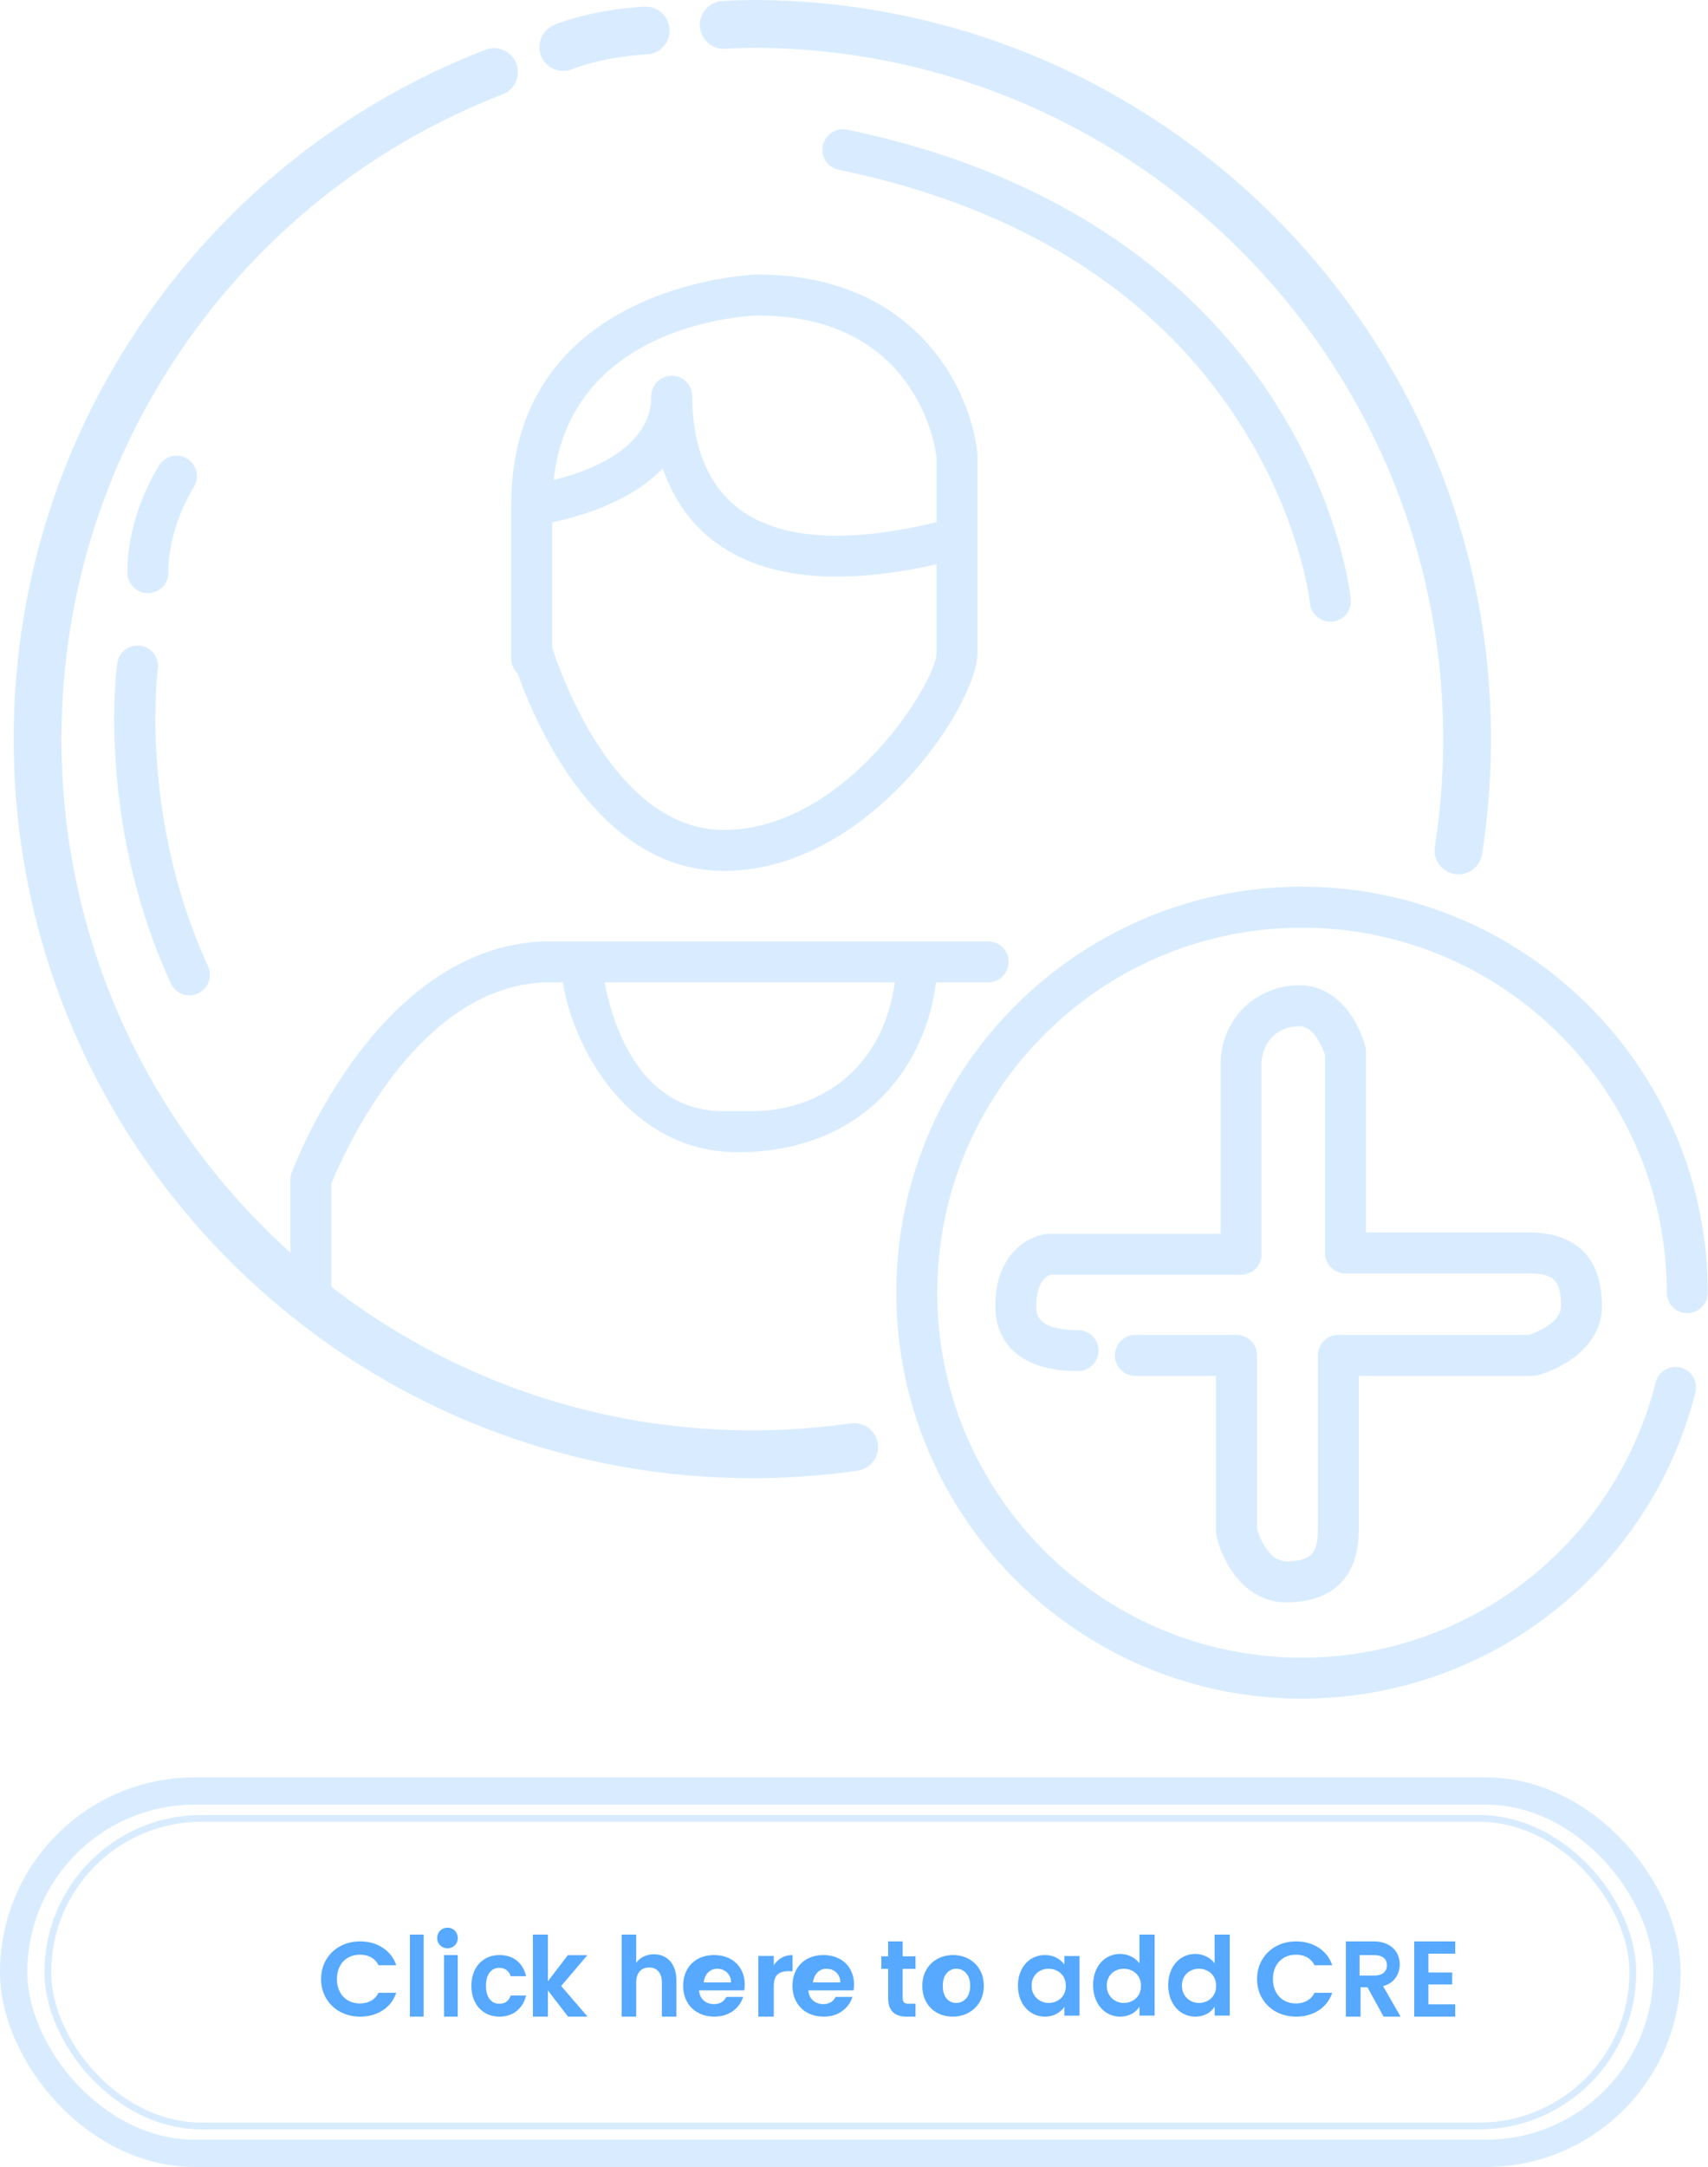 <svg width="250" height="317" xmlns="http://www.w3.org/2000/svg">
    <g fill="none" fill-rule="evenodd">
        <g transform="translate(2 262)" stroke="#D9ECFF">
            <rect stroke-width="4" width="242" height="53" rx="26.5"/>
            <rect x="5" y="4" width="232" height="45" rx="22.5"/>
        </g>
        <path d="M190.577 129.712c32.745 0 59.386 26.641 59.386 59.387a3 3 0 1 1-6 0c0-29.438-23.95-53.387-53.386-53.387-29.438 0-53.386 23.95-53.386 53.387s23.948 53.387 53.386 53.387c24.486 0 45.77-16.556 51.762-40.262a2.994 2.994 0 0 1 3.644-2.173 2.998 2.998 0 0 1 2.172 3.644c-6.665 26.372-30.342 44.791-57.578 44.791-32.746 0-59.386-26.64-59.386-59.387 0-32.746 26.64-59.387 59.386-59.387zm-.378 14.42c5.813 0 8.798 5.658 9.645 9 .04.16.068.324.081.489l.01.248v26.416h23.76c7.052 0 10.78 3.727 10.78 10.78 0 6.02-5.939 9.19-9.448 10.113a2.97 2.97 0 0 1-.57.093l-.194.006h-25.37v22.526c0 6.83-3.762 10.591-10.592 10.591-6.297 0-9.392-6.05-10.228-9.624a2.956 2.956 0 0 1-.07-.454l-.009-.23v-22.809h-11.803a3 3 0 0 1-.176-5.995l.176-.005h14.803a3 3 0 0 1 2.995 2.824l.005.176v25.397c.323 1.04 1.652 4.72 4.307 4.72 3.397 0 4.54-1.065 4.59-4.357l.001-.234v-25.526a3 3 0 0 1 2.824-2.995l.176-.005h27.91c1.08-.373 4.672-1.799 4.672-4.212 0-3.671-.983-4.734-4.539-4.778l-.24-.002h-26.76a3 3 0 0 1-2.995-2.824l-.005-.176v-28.968c-.335-.988-1.586-4.185-3.736-4.185-3.55 0-5.448 2.656-5.537 5.344l-.003.196v27.802a3 3 0 0 1-2.824 2.995l-.176.005H153.85c-.39.086-2.08.68-2.164 4.339l-.003.287v.116c.008 1.092.218 3.35 6.11 3.35a3 3 0 0 1 0 6c-10.929 0-12.11-6.62-12.11-9.466 0-7.93 5.073-10.413 7.755-10.617l.114-.007.114-.002h24.993v-24.802c0-6.47 5.07-11.54 11.54-11.54zM75.573 9.276a3.5 3.5 0 0 1-1.998 4.528c-18.807 7.292-34.872 19.929-46.459 36.544C15.265 67.343 9 87.32 9 108.118c0 29.487 12.69 56.062 32.89 74.563l.615.558v-10.652c0-.356.064-.71.187-1.043.127-.342 3.172-8.46 9.201-16.674 8.12-11.062 17.834-16.988 28.122-17.162l.468-.004h64.145a3 3 0 0 1 .176 5.995l-.176.005h-7.631c-1.563 12.682-10.927 24.85-29.065 24.85-15.49 0-23.81-14.661-25.503-24.552l-.049-.298h-1.897c-19.17 0-30.208 25.104-31.929 29.328l-.049.122v15.085c17.071 13.158 38.442 20.997 61.613 20.997 4.823 0 9.672-.343 14.412-1.018 1.909-.284 3.685 1.056 3.959 2.97a3.499 3.499 0 0 1-2.971 3.959 109.368 109.368 0 0 1-15.4 1.089C50.501 216.236 2 167.735 2 108.118 2 85.88 8.7 64.52 21.374 46.344c12.386-17.76 29.561-31.27 49.67-39.066a3.5 3.5 0 0 1 4.529 1.998zm55.406 134.428h-42.48c1.162 6.085 5.01 18.578 17.038 18.846l.395.004h4c9.764 0 19.232-5.88 21.047-18.85zM20.544 94.462a3.001 3.001 0 0 1 2.562 3.38c-.032.235-2.759 21.495 7.345 43.508a3 3 0 1 1-5.453 2.503c-10.867-23.675-7.965-45.894-7.836-46.829a2.993 2.993 0 0 1 3.382-2.562zM110.118 0c59.617 0 108.118 48.502 108.118 108.118 0 5.639-.438 11.3-1.303 16.826a3.5 3.5 0 0 1-6.916-1.082 102.15 102.15 0 0 0 1.219-15.744C211.236 52.362 165.875 7 110.118 7c-.947 0-2.292.047-3.999.138a3.508 3.508 0 0 1-3.682-3.308 3.5 3.5 0 0 1 3.308-3.682C107.576.05 109.047 0 110.118 0zm.73 40.158c23.47 0 31.333 17.166 32.212 26.243l.01.144.004.145v28.847c0 7.466-15.83 31.866-37.142 31.866-18.29 0-27.484-21.35-30.156-28.874a2.996 2.996 0 0 1-.943-1.976l-.007-.214V73.902c0-32.541 35.594-33.735 35.953-33.743l.069-.001zM96.995 68.529c-1.937 2.016-4.511 3.758-7.691 5.188-3.035 1.363-6.043 2.176-8.167 2.637l-.311.066v18.288c1.039 3.28 9.02 26.695 25.106 26.695 17.676 0 30.875-21.28 31.138-25.736l.004-.13V82.551c-5.338 1.197-10.206 1.801-14.58 1.801-7.578 0-13.687-1.796-18.254-5.38-3.306-2.594-5.757-6.162-7.245-10.443zm26.986-49.564c35.13 7.268 53.3 25.466 62.355 39.453 9.864 15.235 11.32 28.66 11.379 29.225a3 3 0 0 1-5.97.61c-.013-.135-1.434-12.78-10.61-26.826-12.281-18.805-31.92-31.114-58.37-36.586a3.002 3.002 0 0 1-2.33-3.546 3.004 3.004 0 0 1 3.546-2.33zm-96.6 48.128a3 3 0 0 1 1.013 4.12c-3.967 6.553-3.75 12.354-3.746 12.411a3.007 3.007 0 0 1-3 3.147 2.991 2.991 0 0 1-2.991-2.819c-.018-.307-.376-7.62 4.604-15.846a3 3 0 0 1 4.12-1.013zm83.507-20.935c-1.554.046-27.324 1.195-29.845 24.056 5.214-1.294 14.28-4.639 14.28-12.253a3 3 0 1 1 6 0c0 5.061 1.148 11.996 6.62 16.291 5.829 4.574 15.423 5.336 28.514 2.285l.617-.146v-9.534c-.23-1.869-3.116-20.678-26.186-20.699zM98.003 4.263a3.5 3.5 0 0 1-3.293 3.695c-6.731.388-10.823 2.121-10.863 2.14a3.504 3.504 0 0 1-4.601-1.812 3.494 3.494 0 0 1 1.788-4.599c.208-.092 5.18-2.25 13.274-2.717a3.504 3.504 0 0 1 3.695 3.293z" fill="#D9ECFF"/>
        <path d="M52.71 295c1.268 0 2.373-.306 3.314-.918.941-.612 1.6-1.468 1.976-2.569h-2.597a2.665 2.665 0 0 1-1.088 1.165c-.468.262-1.009.394-1.621.394-.656 0-1.24-.147-1.75-.44a3.044 3.044 0 0 1-1.194-1.25c-.285-.54-.427-1.165-.427-1.874 0-.72.142-1.348.427-1.882a3.056 3.056 0 0 1 1.194-1.242c.51-.294 1.094-.44 1.75-.44.612 0 1.153.128 1.62.386.468.257.831.642 1.09 1.157H58c-.376-1.09-1.038-1.944-1.984-2.561S53.968 284 52.71 284c-1.076 0-2.046.234-2.912.702a5.245 5.245 0 0 0-2.048 1.96c-.5.838-.75 1.786-.75 2.846s.25 2.005.75 2.838a5.262 5.262 0 0 0 2.048 1.952c.866.468 1.836.702 2.912.702zm9.29 0v-12h-2v12h2zm3.5-10c.43 0 .788-.143 1.073-.43.285-.286.427-.643.427-1.07 0-.427-.142-.784-.427-1.07-.285-.287-.643-.43-1.073-.43-.43 0-.788.143-1.073.43A1.457 1.457 0 0 0 64 283.5c0 .427.142.784.427 1.07.285.287.643.43 1.073.43zm1.5 10v-9h-2v9h2zm6.097 0c1.017 0 1.864-.278 2.542-.834.678-.556 1.132-1.306 1.361-2.25h-2.258c-.26.797-.812 1.196-1.66 1.196-.598 0-1.071-.228-1.42-.685-.35-.456-.524-1.098-.524-1.927 0-.84.175-1.487.524-1.943.349-.456.822-.685 1.42-.685.419 0 .77.108 1.054.323.285.215.486.511.606.889H77c-.23-.976-.68-1.733-1.353-2.274-.673-.54-1.523-.81-2.55-.81-.797 0-1.505.186-2.123.559a3.853 3.853 0 0 0-1.45 1.573c-.35.677-.524 1.466-.524 2.368 0 .902.174 1.691.523 2.368a3.853 3.853 0 0 0 1.45 1.573c.619.373 1.327.559 2.124.559zm7.1 0v-3.827L83.144 295H86l-3.859-4.476 3.828-4.508h-2.855l-2.918 3.811V283H78v12h2.196zm12.924 0v-4.962c0-.714.17-1.262.508-1.646.338-.384.8-.576 1.386-.576.576 0 1.03.192 1.364.576.333.384.5.932.5 1.646V295H99v-5.27c0-.811-.139-1.506-.417-2.084-.277-.578-.664-1.016-1.159-1.314-.495-.297-1.06-.446-1.697-.446-.555 0-1.06.111-1.515.333a2.804 2.804 0 0 0-1.09.916V283H91v12h2.121zm11.42 0c1.078 0 1.987-.27 2.728-.81.74-.54 1.241-1.23 1.502-2.07h-2.466c-.36.703-.964 1.055-1.813 1.055-.588 0-1.084-.178-1.487-.535-.402-.357-.631-.85-.686-1.48h6.616c.043-.25.065-.534.065-.849 0-.85-.188-1.602-.564-2.258a3.841 3.841 0 0 0-1.584-1.518c-.68-.357-1.45-.535-2.311-.535-.893 0-1.683.184-2.369.55a3.915 3.915 0 0 0-1.6 1.574c-.381.682-.572 1.474-.572 2.376 0 .892.193 1.678.58 2.36a4.007 4.007 0 0 0 1.617 1.581c.691.373 1.473.559 2.344.559zm2.459-5h-4c.081-.627.302-1.118.662-1.47.36-.354.803-.53 1.33-.53.558 0 1.03.182 1.415.546.385.364.583.849.593 1.454zm6.258 5v-4.42c0-.822.18-1.399.54-1.73.36-.33.896-.496 1.605-.496H116V286c-.602 0-1.137.133-1.605.4a3.164 3.164 0 0 0-1.137 1.105v-1.377H111V295h2.258zm7.283 0c1.078 0 1.987-.27 2.728-.81.74-.54 1.241-1.23 1.502-2.07h-2.466c-.36.703-.964 1.055-1.813 1.055-.588 0-1.084-.178-1.487-.535-.402-.357-.631-.85-.686-1.48h6.616c.043-.25.065-.534.065-.849 0-.85-.188-1.602-.564-2.258a3.841 3.841 0 0 0-1.584-1.518c-.68-.357-1.45-.535-2.311-.535-.893 0-1.683.184-2.369.55a3.915 3.915 0 0 0-1.6 1.574c-.381.682-.572 1.474-.572 2.376 0 .892.193 1.678.58 2.36a4.007 4.007 0 0 0 1.617 1.581c.691.373 1.473.559 2.344.559zm2.459-5h-4c.081-.627.302-1.118.662-1.47.36-.354.803-.53 1.33-.53.558 0 1.03.182 1.415.546.385.364.583.849.593 1.454zm11 5v-1.878h-.982c-.322 0-.551-.067-.687-.2-.136-.132-.204-.347-.204-.644v-4.266H134v-1.831h-1.873V284h-2.13v2.18H129v1.832h.997v4.25c0 1.825.891 2.738 2.674 2.738H134zm5.437 0c.852 0 1.624-.186 2.313-.559.69-.372 1.237-.899 1.642-1.58.405-.683.608-1.47.608-2.361 0-.892-.197-1.678-.592-2.36a4.108 4.108 0 0 0-1.619-1.581c-.684-.373-1.447-.559-2.289-.559-.842 0-1.605.186-2.29.559-.684.372-1.223.899-1.618 1.58-.395.683-.592 1.47-.592 2.361 0 .892.192 1.678.576 2.36a4.03 4.03 0 0 0 1.587 1.581c.674.373 1.432.559 2.274.559zm.52-2a1.77 1.77 0 0 1-1.4-.648c-.372-.432-.557-1.05-.557-1.852 0-.803.19-1.42.57-1.852a1.81 1.81 0 0 1 1.416-.648c.563 0 1.04.216 1.43.648.39.432.584 1.05.584 1.852 0 .539-.094.996-.282 1.372-.187.376-.439.658-.753.846a1.93 1.93 0 0 1-1.007.282zm12.974 2c.644 0 1.214-.134 1.708-.401.494-.268.88-.606 1.162-1.015v1.274H158v-8.716h-2.2v1.243a3.442 3.442 0 0 0-1.161-.992c-.484-.262-1.048-.393-1.693-.393-.738 0-1.406.184-2.004.55-.598.368-1.071.892-1.42 1.574-.348.682-.522 1.463-.522 2.345 0 .891.174 1.68.523 2.368.348.687.821 1.219 1.419 1.597.598.377 1.26.566 1.989.566zm.56-2c-.432 0-.839-.102-1.22-.307a2.385 2.385 0 0 1-.921-.882c-.233-.383-.35-.83-.35-1.342 0-.51.117-.953.35-1.326.233-.374.537-.657.913-.852a2.633 2.633 0 0 1 1.228-.291c.444 0 .86.1 1.246.3.387.198.694.485.922.858.227.373.341.82.341 1.342 0 .521-.114.969-.341 1.342-.228.373-.535.66-.922.859-.387.2-.802.299-1.246.299zm10.455 2c.645 0 1.212-.134 1.7-.4a2.99 2.99 0 0 0 1.14-1.058v1.314H169V283h-2.215v4.214a3.23 3.23 0 0 0-1.217-1.002 3.59 3.59 0 0 0-1.606-.376c-.738 0-1.41.187-2.012.56-.603.374-1.08.908-1.427 1.603-.349.694-.523 1.49-.523 2.387 0 .908.174 1.711.523 2.411.348.7.824 1.242 1.427 1.626a3.639 3.639 0 0 0 1.996.577zm.545-2c-.432 0-.839-.102-1.22-.307a2.385 2.385 0 0 1-.921-.882c-.233-.383-.35-.83-.35-1.342 0-.51.117-.953.35-1.326.233-.374.537-.657.913-.852a2.633 2.633 0 0 1 1.228-.291c.444 0 .86.1 1.246.3.387.198.694.485.922.858.227.373.341.82.341 1.342 0 .521-.114.969-.341 1.342-.228.373-.535.66-.922.859-.387.2-.802.299-1.246.299zm10.455 2c.645 0 1.212-.134 1.7-.4a2.99 2.99 0 0 0 1.14-1.058v1.314H180V283h-2.215v4.214a3.23 3.23 0 0 0-1.217-1.002 3.59 3.59 0 0 0-1.606-.376c-.738 0-1.41.187-2.012.56-.603.374-1.08.908-1.427 1.603-.349.694-.523 1.49-.523 2.387 0 .908.174 1.711.523 2.411.348.7.824 1.242 1.427 1.626a3.639 3.639 0 0 0 1.996.577zm.545-2c-.432 0-.839-.102-1.22-.307a2.385 2.385 0 0 1-.921-.882c-.233-.383-.35-.83-.35-1.342 0-.51.117-.953.35-1.326.233-.374.537-.657.913-.852a2.633 2.633 0 0 1 1.228-.291c.444 0 .86.1 1.246.3.387.198.694.485.922.858.227.373.341.82.341 1.342 0 .521-.114.969-.341 1.342-.228.373-.535.66-.922.859-.387.2-.802.299-1.246.299zm14.219 2c1.268 0 2.373-.306 3.314-.918.941-.612 1.6-1.468 1.976-2.569h-2.597a2.665 2.665 0 0 1-1.088 1.165c-.468.262-1.009.394-1.621.394-.656 0-1.24-.147-1.75-.44a3.044 3.044 0 0 1-1.194-1.25c-.285-.54-.427-1.165-.427-1.874 0-.72.142-1.348.427-1.882a3.056 3.056 0 0 1 1.194-1.242c.51-.294 1.094-.44 1.75-.44.612 0 1.153.128 1.62.386.468.257.831.642 1.09 1.157H195c-.376-1.09-1.038-1.944-1.984-2.561s-2.048-.926-3.306-.926c-1.076 0-2.046.234-2.912.702a5.245 5.245 0 0 0-2.048 1.96c-.5.838-.75 1.786-.75 2.846s.25 2.005.75 2.838a5.262 5.262 0 0 0 2.048 1.952c.866.468 1.836.702 2.912.702zm9.436 0v-4.287h1.011l2.36 4.287H205l-2.56-4.46c.808-.22 1.416-.622 1.824-1.205a3.338 3.338 0 0 0 .613-1.963c0-.63-.145-1.2-.436-1.71-.292-.509-.728-.913-1.31-1.213-.583-.3-1.288-.449-2.116-.449H197v11h2.146zm1.889-6H199v-3h2.035c.66 0 1.153.13 1.478.388.325.258.487.622.487 1.09 0 .478-.162.851-.487 1.12-.325.268-.817.402-1.478.402zM213 295v-1.794h-3.926v-2.911h3.482v-1.747h-3.482v-2.754H213V284h-6v11h6z" fill="#56A9FF" fill-rule="nonzero"/>
    </g>
</svg>
